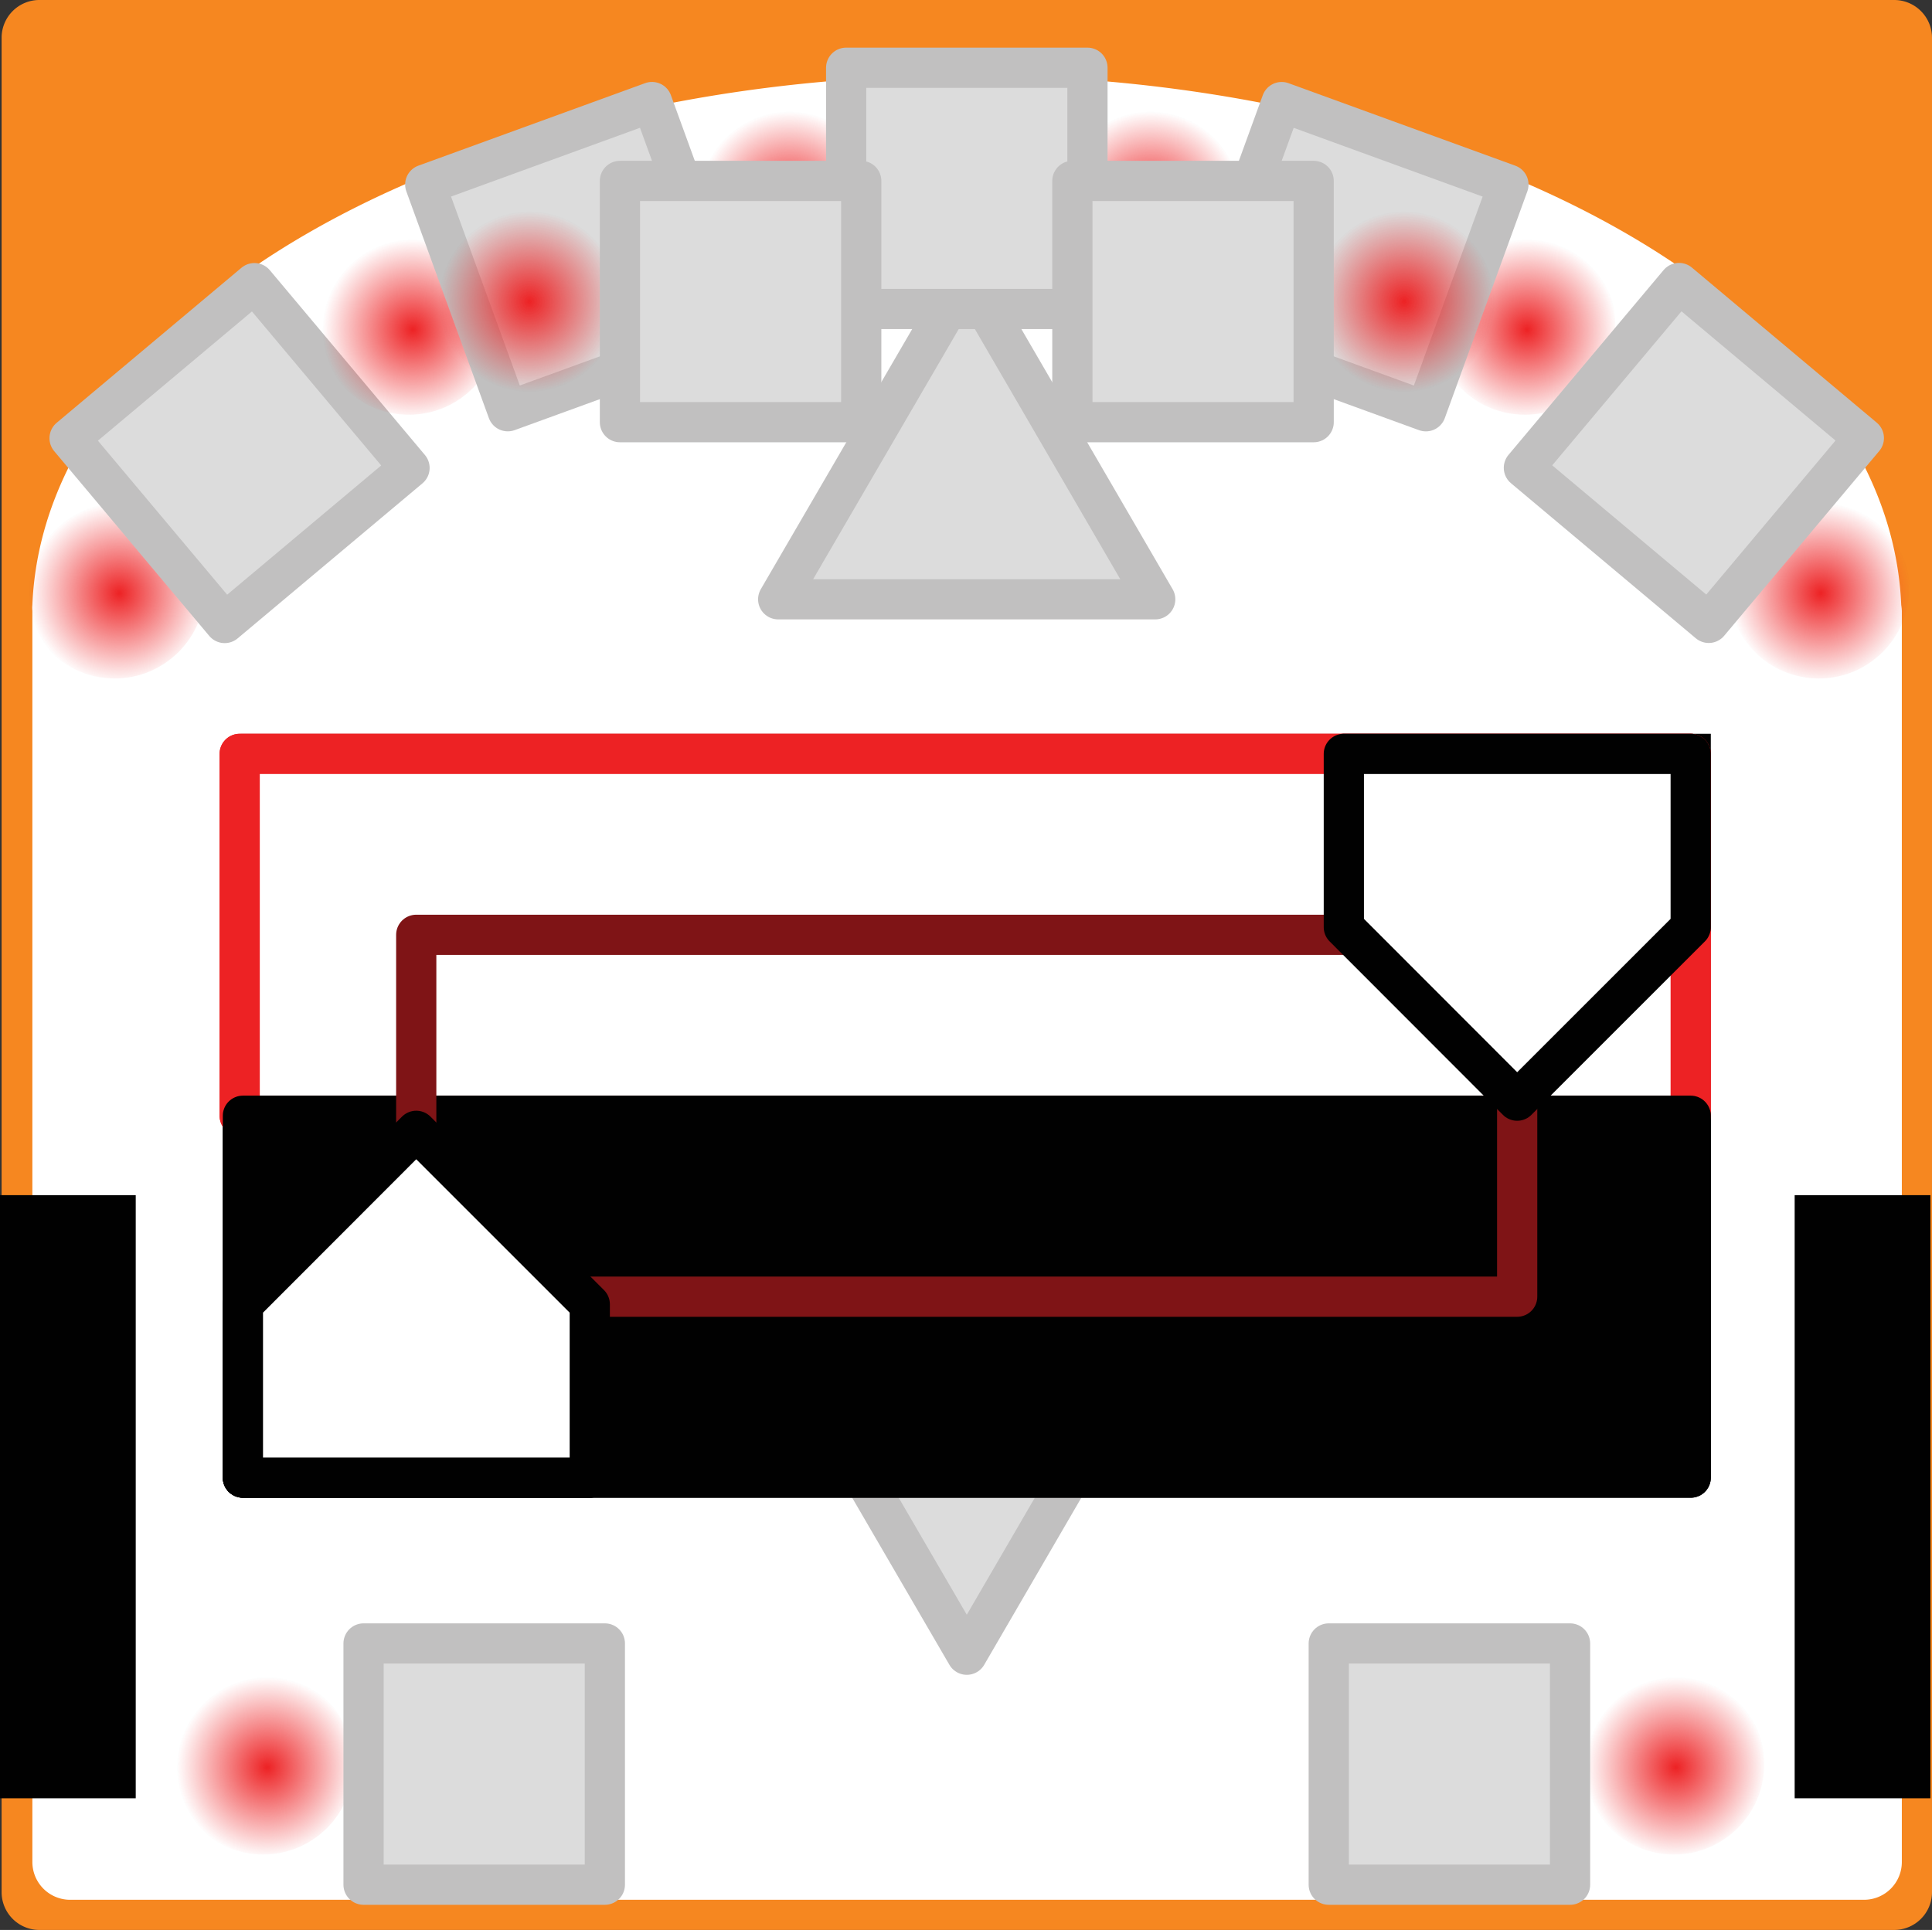 <svg xmlns="http://www.w3.org/2000/svg" xmlns:xlink="http://www.w3.org/1999/xlink" viewBox="0 0 96.08 96">
  <rect x="0" y="0" width="96.08" height="96" fill="#333333" stroke="none"/>
  <defs>
    <style>
      .cls-1 {
        fill: #f68720;
      }

      .cls-1, .cls-18, .cls-2, .cls-3, .cls-8 {
        fill-rule: evenodd;
      }

      .cls-18, .cls-2, .cls-5, .cls-8 {
        fill: #fff;
      }

      .cls-3, .cls-4 {
        fill: #dcdcdc;
        stroke: #c1c0c0;
      }

      .cls-18, .cls-3, .cls-4 {
        stroke-linecap: round;
      }

      .cls-18, .cls-3, .cls-4, .cls-5, .cls-6, .cls-7, .cls-8 {
        stroke-linejoin: round;
        stroke-width: 2px;
      }

      .cls-5 {
        stroke: #ed2224;
      }

      .cls-5, .cls-6, .cls-7, .cls-8 {
        stroke-linecap: square;
      }

      .cls-17, .cls-6 {
        fill: #010101;
      }

      .cls-18, .cls-6, .cls-8 {
        stroke: #010101;
      }

      .cls-7 {
        fill: none;
        stroke: #7f1416;
      }

      .cls-9 {
        fill: url(#radial-gradient);
      }

      .cls-10 {
        fill: url(#radial-gradient-2);
      }

      .cls-11 {
        fill: url(#radial-gradient-3);
      }

      .cls-12 {
        fill: url(#radial-gradient-4);
      }

      .cls-13 {
        fill: url(#radial-gradient-5);
      }

      .cls-14 {
        fill: url(#radial-gradient-6);
      }

      .cls-15 {
        fill: url(#radial-gradient-7);
      }

      .cls-16 {
        fill: url(#radial-gradient-8);
      }

      .cls-19 {
        fill: url(#radial-gradient-9);
      }

      .cls-20 {
        fill: url(#radial-gradient-10);
      }
    </style>
    <radialGradient id="radial-gradient" cx="-125.35" cy="146.28" r="3.91" gradientTransform="matrix(1.15, 0, 0, -1.15, 150.08, 197.73)" gradientUnits="userSpaceOnUse">
      <stop offset="0" stop-color="#ed2224"/>
      <stop offset="0.02" stop-color="#ed2224" stop-opacity="0.98"/>
      <stop offset="0.04" stop-color="#ed2224" stop-opacity="0.96"/>
      <stop offset="0.06" stop-color="#ed2224" stop-opacity="0.94"/>
      <stop offset="0.08" stop-color="#ed2224" stop-opacity="0.92"/>
      <stop offset="0.1" stop-color="#ed2224" stop-opacity="0.9"/>
      <stop offset="0.12" stop-color="#ed2224" stop-opacity="0.88"/>
      <stop offset="0.14" stop-color="#ed2224" stop-opacity="0.86"/>
      <stop offset="0.16" stop-color="#ed2224" stop-opacity="0.84"/>
      <stop offset="0.18" stop-color="#ed2224" stop-opacity="0.82"/>
      <stop offset="0.2" stop-color="#ed2224" stop-opacity="0.8"/>
      <stop offset="0.22" stop-color="#ed2224" stop-opacity="0.78"/>
      <stop offset="0.24" stop-color="#ed2224" stop-opacity="0.76"/>
      <stop offset="0.26" stop-color="#ed2224" stop-opacity="0.74"/>
      <stop offset="0.28" stop-color="#ed2224" stop-opacity="0.72"/>
      <stop offset="0.3" stop-color="#ed2224" stop-opacity="0.7"/>
      <stop offset="0.32" stop-color="#ed2224" stop-opacity="0.68"/>
      <stop offset="0.34" stop-color="#ed2224" stop-opacity="0.66"/>
      <stop offset="0.36" stop-color="#ed2224" stop-opacity="0.64"/>
      <stop offset="0.38" stop-color="#ed2224" stop-opacity="0.62"/>
      <stop offset="0.4" stop-color="#ed2224" stop-opacity="0.6"/>
      <stop offset="0.42" stop-color="#ed2224" stop-opacity="0.58"/>
      <stop offset="0.44" stop-color="#ed2224" stop-opacity="0.56"/>
      <stop offset="0.46" stop-color="#ed2224" stop-opacity="0.54"/>
      <stop offset="0.48" stop-color="#ed2224" stop-opacity="0.52"/>
      <stop offset="0.5" stop-color="#ed2224" stop-opacity="0.5"/>
      <stop offset="0.52" stop-color="#ed2224" stop-opacity="0.48"/>
      <stop offset="0.54" stop-color="#ed2224" stop-opacity="0.46"/>
      <stop offset="0.56" stop-color="#ed2224" stop-opacity="0.44"/>
      <stop offset="0.58" stop-color="#ed2224" stop-opacity="0.42"/>
      <stop offset="0.6" stop-color="#ed2224" stop-opacity="0.4"/>
      <stop offset="0.62" stop-color="#ed2224" stop-opacity="0.38"/>
      <stop offset="0.64" stop-color="#ed2224" stop-opacity="0.36"/>
      <stop offset="0.66" stop-color="#ed2224" stop-opacity="0.34"/>
      <stop offset="0.68" stop-color="#ed2224" stop-opacity="0.32"/>
      <stop offset="0.7" stop-color="#ed2224" stop-opacity="0.3"/>
      <stop offset="0.72" stop-color="#ed2224" stop-opacity="0.28"/>
      <stop offset="0.74" stop-color="#ed2224" stop-opacity="0.26"/>
      <stop offset="0.76" stop-color="#ed2224" stop-opacity="0.24"/>
      <stop offset="0.78" stop-color="#ed2224" stop-opacity="0.22"/>
      <stop offset="0.8" stop-color="#ed2224" stop-opacity="0.2"/>
      <stop offset="0.82" stop-color="#ed2224" stop-opacity="0.18"/>
      <stop offset="0.84" stop-color="#ed2224" stop-opacity="0.16"/>
      <stop offset="0.86" stop-color="#ed2224" stop-opacity="0.14"/>
      <stop offset="0.88" stop-color="#ed2224" stop-opacity="0.12"/>
      <stop offset="0.9" stop-color="#ed2224" stop-opacity="0.1"/>
      <stop offset="0.92" stop-color="#ed2224" stop-opacity="0.08"/>
      <stop offset="0.94" stop-color="#ed2224" stop-opacity="0.06"/>
      <stop offset="0.96" stop-color="#ed2224" stop-opacity="0.04"/>
      <stop offset="0.98" stop-color="#ed2224" stop-opacity="0.02"/>
      <stop offset="1" stop-color="#010101" stop-opacity="0"/>
    </radialGradient>
    <radialGradient id="radial-gradient-2" cx="-112.65" cy="157.68" r="3.91" xlink:href="#radial-gradient"/>
    <radialGradient id="radial-gradient-3" cx="-96.37" cy="163.21" r="3.91" xlink:href="#radial-gradient"/>
    <radialGradient id="radial-gradient-4" cx="-80.75" cy="163.21" r="3.91" xlink:href="#radial-gradient"/>
    <radialGradient id="radial-gradient-5" cx="-64.47" cy="157.68" r="3.91" xlink:href="#radial-gradient"/>
    <radialGradient id="radial-gradient-6" cx="-51.77" cy="146.28" r="3.91" xlink:href="#radial-gradient"/>
    <radialGradient id="radial-gradient-7" cx="-118.95" cy="95.49" r="3.91" xlink:href="#radial-gradient"/>
    <radialGradient id="radial-gradient-8" cx="-58.03" cy="95.49" r="3.91" xlink:href="#radial-gradient"/>
    <radialGradient id="radial-gradient-9" cx="-109.67" cy="603" r="4.5" gradientTransform="matrix(1, 0, 0, -1, 136, 618)" xlink:href="#radial-gradient"/>
    <radialGradient id="radial-gradient-10" cx="-66.17" cy="603" r="4.5" gradientTransform="matrix(1, 0, 0, -1, 136, 618)" xlink:href="#radial-gradient"/>
  </defs>
  <title>Blocks16_export</title>
  <g id="Layer_2" data-name="Layer 2">
    <g id="Event_bg_1_6">
      <path id="Orange_bg" class="cls-1" d="M.08,1.88A1.88,1.88,0,0,1,2,0H94.2a1.88,1.88,0,0,1,1.88,1.88V94.12A1.88,1.88,0,0,1,94.2,96H2A1.88,1.88,0,0,1,.08,94.12V1.88"/>
      <path id="Thymio_contour" class="cls-2" d="M94.55,30.09C93.94,15.48,73.38,3.75,48.08,3.75S2.21,15.48,1.61,30.09a1.36,1.36,0,0,0,0,.29V92.62A1.88,1.88,0,0,0,3.45,94.5H92.7a1.88,1.88,0,0,0,1.88-1.88V30.38A2.58,2.58,0,0,0,94.55,30.09Z"/>
    </g>
    <g id="button">
      <g id="Btn2_Fwd">
        <path class="cls-3" d="M48.08,13.69,38.7,29.81H57.45L48.08,13.69"/>
      </g>
      <g id="Btn2_Left">
        <path class="cls-3" d="M13.77,48l16.12,9.38V38.62L13.77,48"/>
      </g>
      <g id="Btn2_Bwd">
        <path class="cls-3" d="M48.08,82.31l9.37-16.12H38.7l9.38,16.12"/>
      </g>
      <g id="Btn2_right">
        <path class="cls-3" d="M82.39,48,66.27,38.62V57.38L82.39,48"/>
      </g>
      <g id="Btn2_center">
        <circle class="cls-4" cx="48.08" cy="48" r="9.38"/>
      </g>
    </g>
    <g id="horiz_prox_adv" data-name="horiz prox adv">
      <g id="Threshold_bg">
        <rect class="cls-4" x="12.08" y="37.5" width="72" height="18"/>
        <rect class="cls-4" x="12.08" y="55.5" width="72" height="18"/>
      </g>
      <g id="White_threshold">
        <rect class="cls-5" x="11.92" y="37.5" width="72.16" height="18"/>
      </g>
      <g id="Black_threshold">
        <rect class="cls-6" x="12.08" y="55.5" width="72" height="18"/>
      </g>
      <g id="Grey_threshold">
        <rect class="cls-7" x="43.58" y="46.5" width="9" height="18"/>
      </g>
      <g id="Cursors">
        <path class="cls-8" d="M84.08,37.5H66.83v8.62l8.62,8.63,8.63-8.63V37.5"/>
        <path class="cls-8" d="M20.7,56.25l8.63,8.63V73.5H12.08V64.88l8.62-8.63"/>
      </g>
      <g id="prox0">
        <circle id="Led_prox0" class="cls-9" cx="5.7" cy="29.25" r="4.5"/>
        <rect id="Btn3_prox0" class="cls-4" x="5.92" y="16.53" width="12" height="12" transform="translate(-11.7 12.94) rotate(-40)"/>
      </g>
      <g id="prox1">
        <circle id="Led_prox1" class="cls-10" cx="20.33" cy="16.13" r="4.5"/>
        <rect id="Btn3_prox1" class="cls-4" x="22.84" y="6.77" width="12" height="12" transform="translate(-2.63 10.63) rotate(-20)"/>
      </g>
      <g id="prox2">
        <circle id="Led_prox2" class="cls-11" cx="39.08" cy="9.75" r="4.5"/>
        <circle id="Led_prox2-2" data-name="Led_prox2" class="cls-12" cx="57.08" cy="9.75" r="4.5"/>
        <rect id="Btn3_prox2" class="cls-4" x="42.08" y="3.37" width="12" height="12"/>
      </g>
      <g id="prox3">
        <circle id="Led_prox3" class="cls-13" cx="75.83" cy="16.13" r="4.5"/>
        <rect id="Btn3_prox3" class="cls-4" x="61.32" y="6.77" width="12" height="12" transform="translate(32.3 71.66) rotate(-70)"/>
      </g>
      <g id="prox4">
        <circle id="Led_prox4" class="cls-14" cx="90.45" cy="29.25" r="4.5"/>
        <rect id="Btn3_prox4" class="cls-4" x="78.24" y="16.53" width="12" height="12" transform="translate(12.83 72.58) rotate(-50)"/>
      </g>
      <g id="prox5">
        <circle id="Led_prox5" class="cls-15" cx="13.08" cy="87.75" r="4.5"/>
        <rect id="Btn3_prox5" class="cls-4" x="18.08" y="81.75" width="12" height="12"/>
      </g>
      <g id="prox6">
        <circle id="Led_prox6" class="cls-16" cx="83.24" cy="87.75" r="4.5"/>
        <rect id="Btn3_prox6" class="cls-4" x="66.08" y="81.75" width="12" height="12"/>
      </g>
    </g>
    <g id="gd_prox_adv" data-name="gd prox adv">
      <g id="Wheels">
        <rect class="cls-17" y="59.45" width="6.75" height="30"/>
        <rect class="cls-17" x="89.25" y="59.45" width="6.75" height="30"/>
      </g>
      <g id="White_threshold-2" data-name="White_threshold">
        <rect class="cls-5" x="11.92" y="37.5" width="72.16" height="18"/>
      </g>
      <g id="Black_threshold-2" data-name="Black_threshold">
        <rect class="cls-6" x="12.08" y="55.5" width="72" height="18"/>
      </g>
      <g id="Grey_threshold-2" data-name="Grey_threshold">
        <rect class="cls-7" x="20.7" y="46.5" width="54.75" height="18"/>
      </g>
      <g id="Cursors-2" data-name="Cursors">
        <path id="White_cursor" class="cls-18" d="M66.83,37.5v8.62l8.62,8.63,8.63-8.63V37.5Z"/>
        <path id="Black_cursor" class="cls-18" d="M20.7,56.25l8.63,8.63V73.5H12.08V64.88l8.62-8.63"/>
      </g>
      <g id="Gd_prox0">
        <circle id="Led_Gd_prpx0" class="cls-19" cx="26.33" cy="15" r="4.5"/>
        <rect id="Btn3_Gd_prox0" class="cls-4" x="30.83" y="9" width="12" height="12"/>
      </g>
      <g id="Gd_prox1">
        <circle id="Led_Gd_prox1" class="cls-20" cx="69.83" cy="15" r="4.5"/>
        <rect id="Btn3_Gd_prox1" class="cls-4" x="53.33" y="9" width="12" height="12"/>
      </g>
    </g>
  </g>
</svg>
